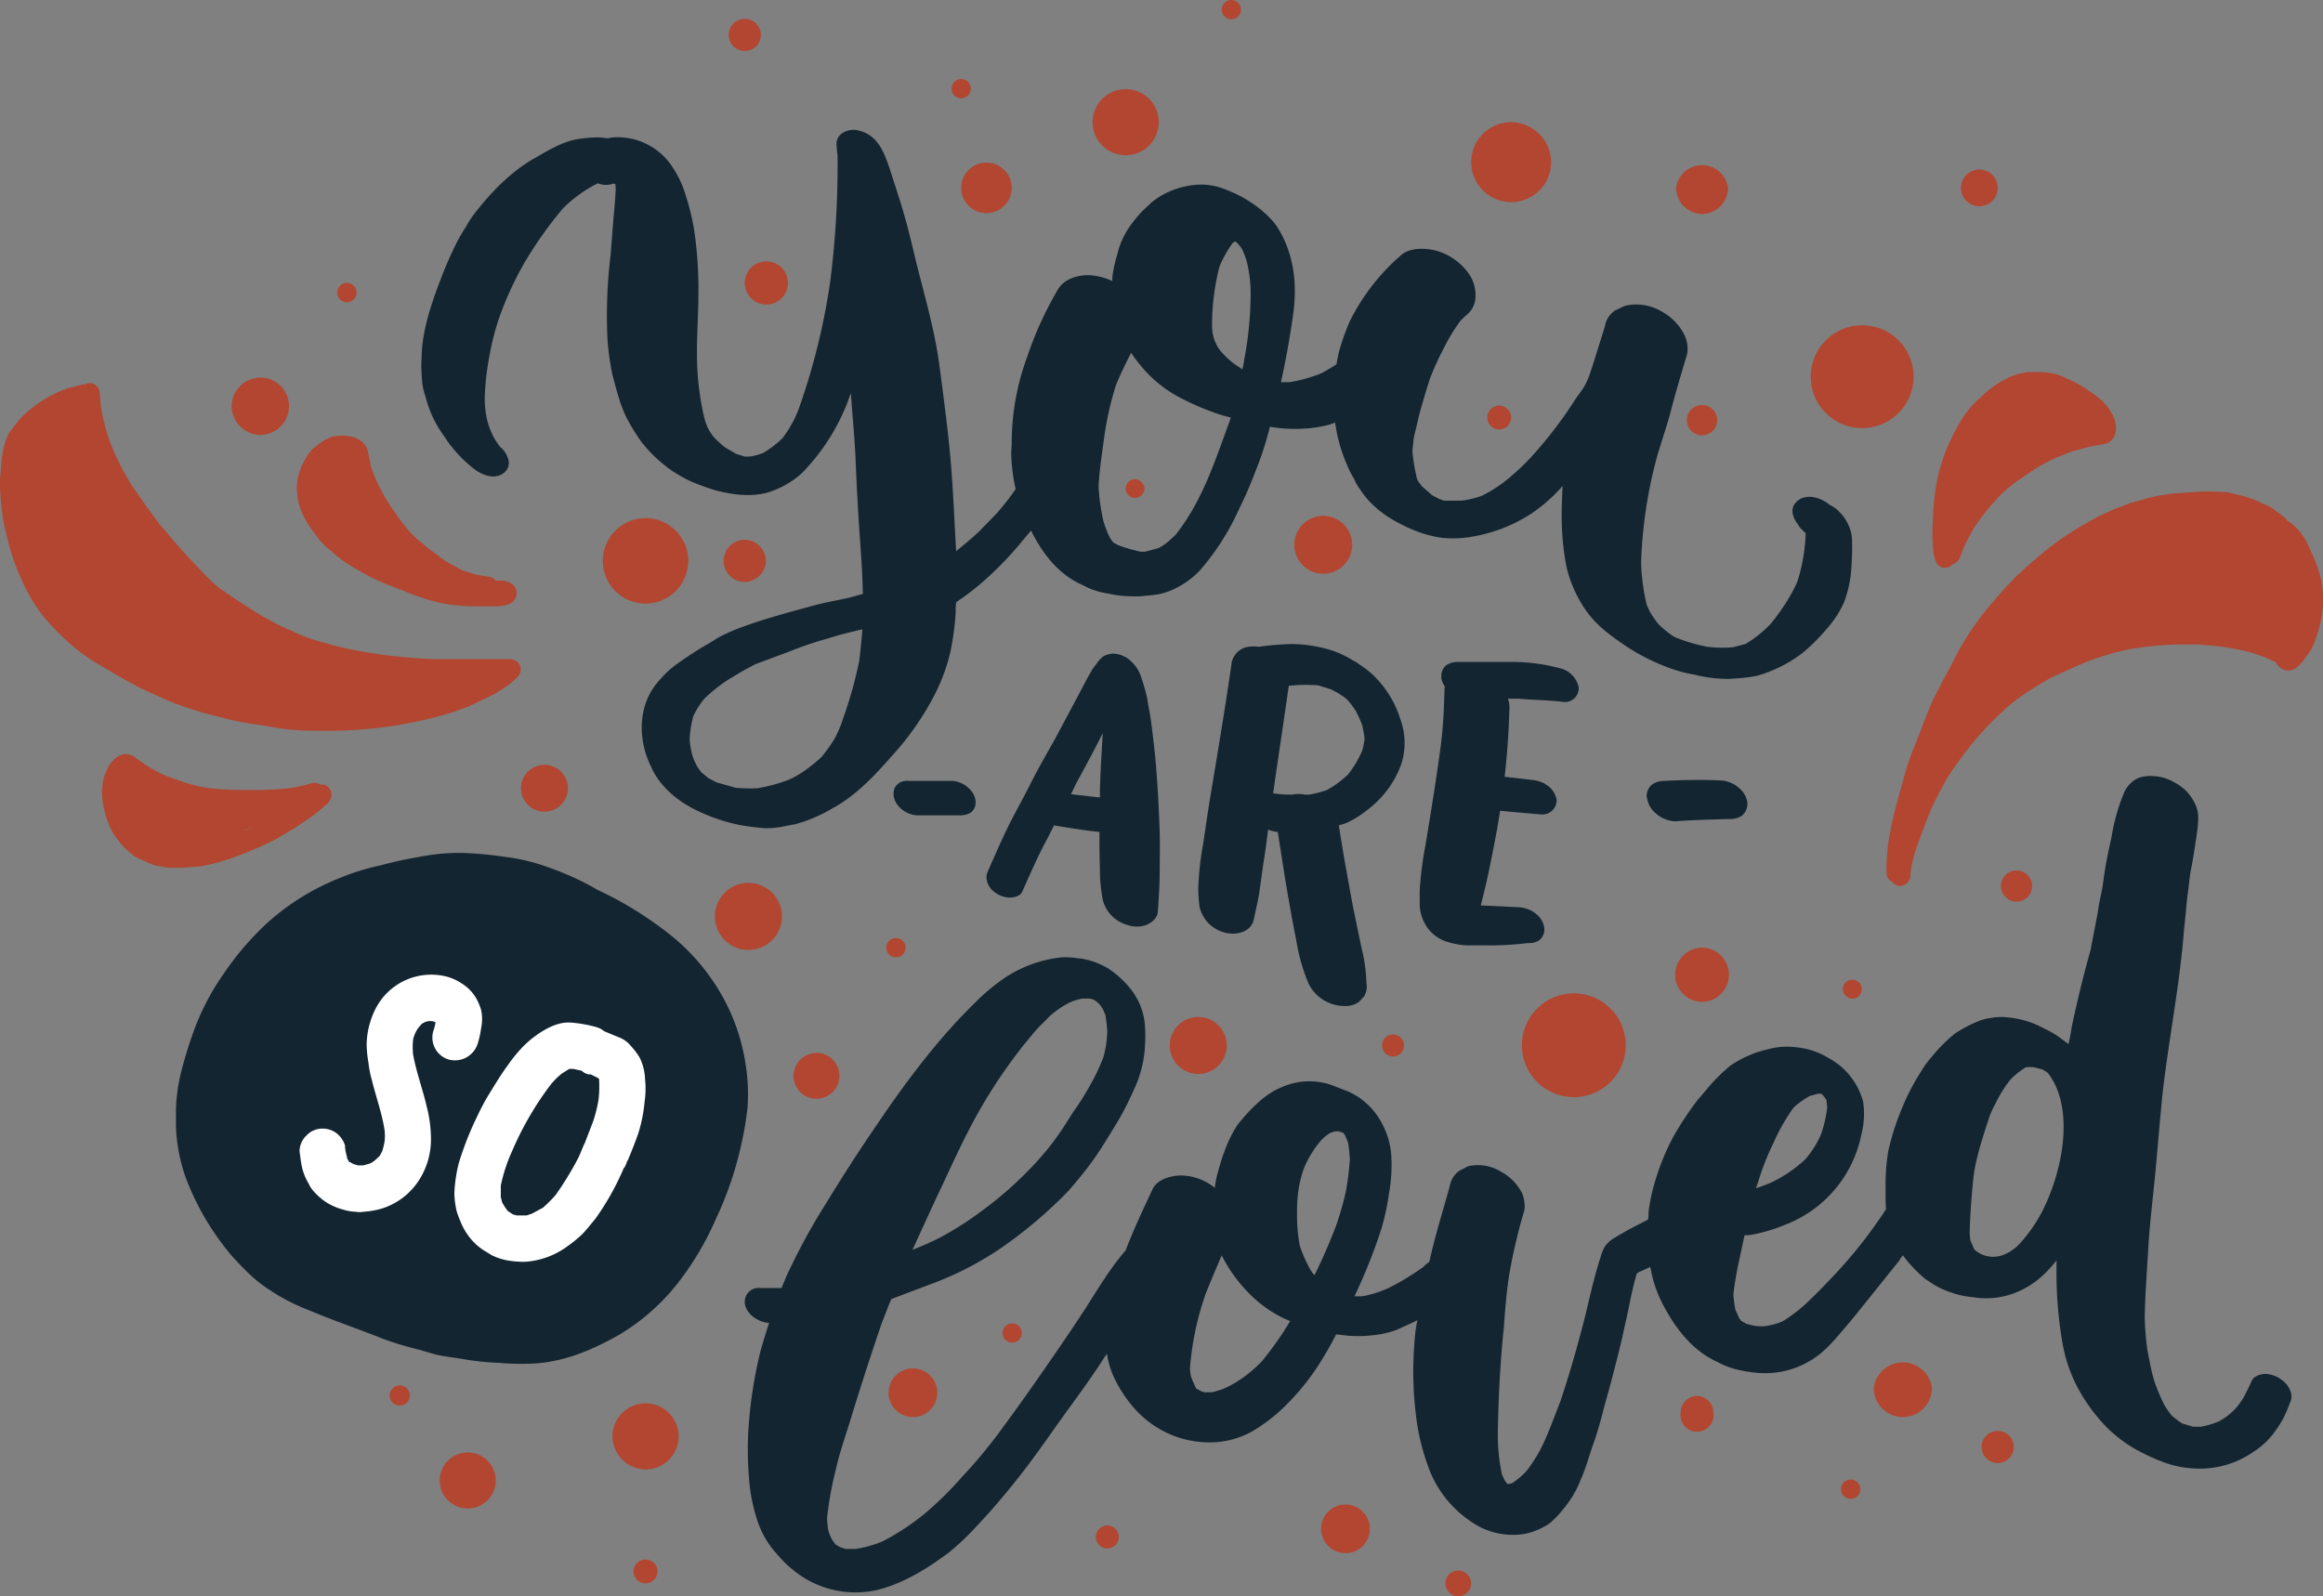 <svg xmlns="http://www.w3.org/2000/svg" viewBox="0 0 505.6 347.5"><rect x="0" y="0" width="505.6" height="347.5" fill="#808080" stroke="none"/><defs><style>.cls-1{fill:#132530;}.cls-2{fill:#fff;}.cls-3{fill:#b24630;}</style></defs><g id="Layer_2" data-name="Layer 2"><g id="_ëîé_1" data-name="‘ëîé_1"><path class="cls-1" d="M162.3,231.8a43.5,43.5,0,0,0-5.3-15.3,45.5,45.5,0,0,0-12.7-14.2,77.7,77.7,0,0,0-14.1-8.5l-.7-.4a62.8,62.8,0,0,0-9.9-4.5,42.9,42.9,0,0,0-10-2.4,78.9,78.9,0,0,0-8.5-.8,43.2,43.2,0,0,0-10.1.9,80.2,80.2,0,0,0-8.2,1.8,49.2,49.2,0,0,0-8.5,2.6,52.6,52.6,0,0,0-16,9.8,64.8,64.8,0,0,0-7.1,7.7,79.1,79.1,0,0,0-4.8,7,56.2,56.2,0,0,0-3.8,7.8,92.4,92.4,0,0,0-3.1,9.8,38.7,38.7,0,0,0-1.2,8.2V244c0,1,0,2,.1,3a37.7,37.7,0,0,0,2,9.3,57.8,57.8,0,0,0,9.8,16.8c1.2,1.4,2.5,2.7,3.8,4a30.9,30.9,0,0,0,4.5,3.6,44.2,44.2,0,0,0,8.9,4.6c5.2,2.2,10.6,4,15.8,6.1a71.9,71.9,0,0,0,7.9,2.4l3.8,1.1c1.8.4,3.6.6,5.5.9a58.5,58.5,0,0,0,8.3.9,54.8,54.8,0,0,0,8.1.1c6.5-.5,12.5-3.1,18.1-6.3a46.9,46.9,0,0,0,12.5-11,64.9,64.9,0,0,0,8.4-14.1,76.5,76.5,0,0,0,5.6-16.5,70.5,70.5,0,0,0,1.3-7.8A41.2,41.2,0,0,0,162.3,231.8ZM71.1,215h0l-.6.5Z"/><path class="cls-2" d="M104,227.1a18.3,18.3,0,0,0,.7-3.2,9.5,9.5,0,0,0,0-4.1,14.5,14.5,0,0,0-.9-2.2,9.3,9.3,0,0,0-3.3-3.5,10.9,10.9,0,0,0-3.3-1.5,13.6,13.6,0,0,0-15.3,6.7,18.1,18.1,0,0,0-1.6,4.2,17.4,17.4,0,0,0-.5,3.9,25.8,25.8,0,0,0,.4,4,22.9,22.9,0,0,0,.7,3.6c.9,3.7,2.2,7.2,2.8,11a10.5,10.5,0,0,1,0,2.5,16,16,0,0,1-.5,2.1l-.6,1.1-1,.9a4.1,4.1,0,0,1-1.1.7l-1.4.4H77.9l-1-.3-.7-.4H76a2.5,2.5,0,0,0-.4-.7c-.1-.6-.3-1.2-.4-1.8s-.1-.7-.1-1.1a5.4,5.4,0,0,0-1.3-2.2,4.9,4.9,0,0,0-3.6-1.5,4.7,4.7,0,0,0-3.5,1.5,4.8,4.8,0,0,0-1.5,3.2v.3c.2,1.3.3,2.5.6,3.7a12.2,12.2,0,0,0,1.4,3.3,6.4,6.4,0,0,0,1.3,1.9,14.3,14.3,0,0,0,2.3,2,13,13,0,0,0,3.8,1.7,9.8,9.8,0,0,0,2.9.5,4.3,4.3,0,0,0,1.6,0,17.6,17.6,0,0,0,4-.7,14.9,14.9,0,0,0,8.3-6.5,16.4,16.4,0,0,0,2.4-8.4,28.4,28.4,0,0,0-.9-7.2c-.9-3.9-2.3-7.6-3-11.5a16,16,0,0,1,0-3.1,6.5,6.5,0,0,1,.4-1.3,6.4,6.4,0,0,1,.8-1.4l.7-.8.7-.4.7-.2h.9l.6.2h.1a11.7,11.7,0,0,1-.5,2,5,5,0,0,0,3.5,6.2A5.2,5.2,0,0,0,104,227.1Z"/><path class="cls-2" d="M139.2,230.2a15,15,0,0,0-1.9-2.5,6.1,6.1,0,0,0-2.4-1.8l-3.4-1.4a4.6,4.6,0,0,0-1.7-.9,28.2,28.2,0,0,0-5.8-1c-2.6-.1-5.2,1.3-7.3,2.8a21.4,21.4,0,0,0-3.2,2.8,32.6,32.6,0,0,0-2.9,3.6c-1.5,2-2.8,4.2-4.1,6.3s-2.2,4-3.2,6.1a70.5,70.5,0,0,0-3,7.6,22.5,22.5,0,0,0-.9,3.5,31.5,31.5,0,0,0-.5,4.3v.6a19.7,19.7,0,0,0,.5,3.5,23.4,23.4,0,0,0,.9,2.4,13.7,13.7,0,0,0,3,4.5,11.8,11.8,0,0,0,2.5,1.9l1.3.8a13.5,13.5,0,0,0,3.4,1.1,21.9,21.9,0,0,0,3.6.3,17.4,17.4,0,0,0,9-3.1,30.7,30.7,0,0,0,3.5-2.8c1.1-1.1,2-2.3,3-3.5a57.4,57.4,0,0,0,6.2-11.1h.1a11.7,11.7,0,0,0,.5-1.1c0-.2.1-.3.1-.4h.1c.8-1.9,1.6-3.9,2.3-5.9a32.2,32.2,0,0,0,1.4-7,19.3,19.3,0,0,0,.1-4.8A11.6,11.6,0,0,0,139.2,230.2Zm-8.9,9a29.2,29.2,0,0,1-1.2,4.9l-1.8,4.7a11.7,11.7,0,0,0-.5,1.1c-.3.7-.6,1.5-1,2.3a71.2,71.2,0,0,1-4.9,8,34.4,34.4,0,0,1-2.7,2.7l-2.4,1.3-1.2.4h-2.1l-.8-.2-1.1-.7-.5-.6-.8-1.3-.3-1.2v-2.5a35.6,35.6,0,0,1,2.5-7.6,68.7,68.7,0,0,1,8-13.9,15.3,15.3,0,0,1,2.8-2.9l1.6-1h.9l1.8.4a3,3,0,0,0,1.6.8h.4l.8.4.8.4.2.2v.2A26.7,26.7,0,0,1,130.3,239.2Z"/><path class="cls-3" d="M503.3,120.7l-1.4-3-.8-1.2a10.5,10.5,0,0,0-1.4-1.7,8.6,8.6,0,0,0-1.8-1.4l-.6-.7-2.1-1.6a7.2,7.2,0,0,0-2.1-1.2l-2.6-1.2-2.2-.7-3.3-.8a56.2,56.2,0,0,0-5.8-.2l-5.6.4a37.6,37.6,0,0,0-6.7,1.2l-3.2.9-2.9,1.1a12.1,12.1,0,0,0-2,.9,15.5,15.5,0,0,0-2.9,1.4,63.6,63.6,0,0,0-11.9,8l-2.7,2.3-2.6,2.4c-1.6,1.7-3.3,3.4-4.8,5.3a59.5,59.5,0,0,0-8.1,11.7c-2.1,4.3-4.7,8.4-6.4,12.9-.9,2.2-1.7,4.5-2.6,6.7s-1.6,4.1-2.2,6.3-1.3,4.6-1.9,6.9-1.1,4.5-1.5,6.8a42.5,42.5,0,0,0-.6,7.1v.7a2.3,2.3,0,0,0,1.2,2l.2.2a2.4,2.4,0,0,0,1.6.7,2.1,2.1,0,0,0,1.5-.7,2.2,2.2,0,0,0,.7-1.6c0-.4.1-.8.1-1.2a33.5,33.5,0,0,1,1.7-6.2l2.5-6.6c1-2.2,2.1-4.3,3.2-6.3s2.5-3.9,3.9-5.8A69.4,69.4,0,0,1,438,153a58.2,58.2,0,0,1,6.6-4.4,27.5,27.5,0,0,1,3.8-2L452,145a50.7,50.7,0,0,1,6.5-2.4,42.9,42.9,0,0,1,7.1-1.6,79,79,0,0,1,8.5-.7h4.4l4.4.4a54.8,54.8,0,0,1,5.6,1,31.6,31.6,0,0,1,5.2,1.7l1.7.8a2,2,0,0,0,.6.9,3.1,3.1,0,0,0,2.1.9,3.1,3.1,0,0,0,2-.9l1.1-1.1,1.7-2.4a13.7,13.7,0,0,0,1.3-3.1,24.9,24.9,0,0,0,1.4-7.1,20.4,20.4,0,0,0-.9-7C504.3,123.1,503.8,121.9,503.3,120.7ZM424,156h0c0-.1,0-.2.1-.2h0A.4.4,0,0,0,424,156Zm.1-.3h0v0Zm74.8-14Z"/><path class="cls-3" d="M422.2,123.3a2.3,2.3,0,0,0,1.8.2,1.7,1.7,0,0,0,1-.7l.6-.2a2.6,2.6,0,0,0,1-1.3l.6-1.6c.6-1.4,1.3-2.7,2-4s1.7-2.6,2.6-3.8,2.1-2.5,3.2-3.7,2.3-2.1,3.5-3.1l4.7-3.2a41.6,41.6,0,0,1,4.7-2.4l3-1.2,3.3-.9c1-.3,2.1-.4,3.1-.6l1-.2a3.2,3.2,0,0,0,2.1-2.2,5.7,5.7,0,0,0-.8-4.4l-.7-1.2-1.4-1.6L456,86l-1.5-1a28.2,28.2,0,0,0-2.9-1.8l-3.3-1.5a15.1,15.1,0,0,0-3.7-.7h-3.2a14.5,14.5,0,0,0-4.2,1.2,21.4,21.4,0,0,0-5.8,4,22.5,22.5,0,0,0-4.5,5.2,52.8,52.8,0,0,0-3,5.8,36.3,36.3,0,0,0-2.1,6.6,30.3,30.3,0,0,0-.6,3.2c-.2,1.2-.3,2.5-.4,3.8s-.2,4-.2,5.9h0c0,1.2.1,2.3.2,3.5a13.6,13.6,0,0,0,.4,1.7A2.6,2.6,0,0,0,422.2,123.3Zm33.7-30.8h0v0Z"/><path class="cls-3" d="M28.9,148.9c2.1,1.2,4.3,2.1,6.5,3.1a58.9,58.9,0,0,0,7,2.6c2.3.8,4.7,1.3,7,1.9s4.6,1,6.9,1.3,4.9.9,7.4,1.1,4.8.2,7.2.2a96.9,96.9,0,0,0,14.2-1A92.2,92.2,0,0,0,98.7,155l3.3-1.2,3.5-1.7a19.6,19.6,0,0,0,3.2-1.7,21.8,21.8,0,0,0,3.1-2.2l.9-.9a2.2,2.2,0,0,0,0-3.1,2.4,2.4,0,0,0-1.6-.7H96.2c-2.2,0-4.5-.1-6.7-.3s-4.3-.4-6.5-.7-6.4-1-9.6-1.8l-4.7-1.3c-1.4-.4-2.7-1-4-1.5l-4.4-2L56,133.5c-2.8-1.8-5.6-3.6-8.3-5.5a34.7,34.7,0,0,1-3.4-3.2l-3.5-3.7c-2.2-2.4-4.3-4.9-6.4-7.4L31.7,110l-3-4.3a59.2,59.2,0,0,1-4.3-8.3,42.6,42.6,0,0,1-2.5-9.3,19.4,19.4,0,0,0-.2-2.4,2.2,2.2,0,0,0-2.2-2.3,1.6,1.6,0,0,0-.9.3H18l-3.2.8a32.7,32.7,0,0,0-3.3,1.4,30.7,30.7,0,0,0-5.6,3.8,16.9,16.9,0,0,0-2.6,2.8L2,94.2A14.5,14.5,0,0,0,.9,97.1,17.6,17.6,0,0,0,.3,101L0,104.3v1.2A49.1,49.1,0,0,0,.4,111c.2,1.3.3,2.5.6,3.7s.5,2.2.8,3.3a43.5,43.5,0,0,0,2,6.1,46.2,46.2,0,0,0,3.3,6.7,30,30,0,0,0,4.4,5.7,54.7,54.7,0,0,0,5,4.7,43.1,43.1,0,0,0,6.3,4.2C24.8,146.6,26.8,147.8,28.9,148.9Zm74.7-.8h0Zm-95-23.9h0c.1.1.1.1.1.2S8.7,124.3,8.6,124.2Zm0-.2H8.5a10.1,10.1,0,0,1,.7,1.5Zm8.8-35.6h0Z"/><path class="cls-3" d="M67.2,114.3c.7,1.1,1.5,2.1,2.3,3.2a17.5,17.5,0,0,0,2.4,2.3,27.7,27.7,0,0,0,5.5,4l2.8,1.6,3.4,1.6,2.9,1.1,3,1.2a48.8,48.8,0,0,0,6.5,2,46.2,46.2,0,0,0,6.5.7h5.8l1.7-.2.4-.2a2.4,2.4,0,0,0,1.7-1.2,2.5,2.5,0,0,0-1-3.5,5.3,5.3,0,0,0-1.8-.5h-1.4a2,2,0,0,0-1.2-.8l-3.1-.5-2.9-.9-1.7-.9-2.1-1.2-3.4-2.5-3-2.5a26.1,26.1,0,0,1-2.7-3c-1.1-1.5-2.3-3.1-3.3-4.7a48.2,48.2,0,0,1-2.7-5c-.4-1-.8-2-1.1-3l-.6-3a3.8,3.8,0,0,0-1.3-2.2,4.6,4.6,0,0,0-2.2-1.1,8.9,8.9,0,0,0-4.3,0A9.2,9.2,0,0,0,69,97a6.9,6.9,0,0,0-1.3,1.1,11.4,11.4,0,0,0-1.5,2.3,9.8,9.8,0,0,0-.8,1.8,8.8,8.8,0,0,0-.5,1.5,12.4,12.4,0,0,0-.3,2.7,2.8,2.8,0,0,0,.1.9,12.3,12.3,0,0,0,.8,3.8A19.6,19.6,0,0,0,67.2,114.3Zm23.1,8.4h0l-.8-.6Zm-1,1.7h0Z"/><path class="cls-3" d="M67.9,177.6h.2l1.7-1.4.9-.8a2.9,2.9,0,0,0,1.4-3,2.5,2.5,0,0,0-1.6-1.6h-.8a2.3,2.3,0,0,0-1.8-.3,40.3,40.3,0,0,1-5,1.1,80.6,80.6,0,0,1-8.5.4,86.4,86.4,0,0,1-8.8-.4l-2.3-.4-2.6-.7-4.6-1.6a32.5,32.5,0,0,1-5.7-3.3l-1.1-.8a3.4,3.4,0,0,0-3.1-.4,6.1,6.1,0,0,0-2.8,2.9,8.7,8.7,0,0,0-.7,1.7,11.8,11.8,0,0,0-.4,2,9.7,9.7,0,0,0-.1,1.7h0a13.6,13.6,0,0,0,.2,2.1,20.1,20.1,0,0,0,2.1,6.4,20.1,20.1,0,0,0,2.2,2.9,14.1,14.1,0,0,0,2.9,2.5l3.5,1.6a20.9,20.9,0,0,0,3.6.7h3.1l3.9-.3a47.1,47.1,0,0,0,6.2-1.6,80.9,80.9,0,0,0,10.5-4.5l4-2.4,3.5-2.4Zm-40.6-8.3c.1-.2.2-.3.2-.5h.1Zm26.2,11.5h0Zm-.2,0h-.2l2.1-1Zm9.2-4.9h0Z"/><path class="cls-1" d="M151.1,50.2a51.1,51.1,0,0,0-1.8-7.5,22.7,22.7,0,0,0-3.4-7,14.2,14.2,0,0,0-4.7-4.1,13.9,13.9,0,0,0-6-1.7,9.3,9.3,0,0,0-2.9.2l-1.9-.2a30.7,30.7,0,0,0-5.3.5c-3.1.7-5.9,2.4-8.5,3.9-5.2,2.9-9.5,7.3-13.1,11.9a22,22,0,0,0-2.1,3.2,37.2,37.2,0,0,0-2.2,3.8c-1.1,2.3-2.2,4.7-3.1,7.1-2,5.2-3.9,10.6-4.3,16.2,0,1-.1,2.1-.1,3.1s.1,2.5.2,3.8a15.3,15.3,0,0,0,.7,2.9A28.3,28.3,0,0,0,94,90.4,25.3,25.3,0,0,0,96,94l1.5,2.2a29,29,0,0,0,5.7,5.9c1.7,1.3,4.4,2.4,6.4.9a2.7,2.7,0,0,0,1.1-2.7,5.4,5.4,0,0,0-1.7-2.9h-.1l-1.1-1.6a17.3,17.3,0,0,1-1.6-3.7,21,21,0,0,1-.7-5.6,58.8,58.8,0,0,1,1.1-9.4,53.1,53.1,0,0,1,2.4-8.9,72.3,72.3,0,0,1,5.5-11.6,87.7,87.7,0,0,1,8-11.2,29.5,29.5,0,0,1,7.6-5.5,4.7,4.7,0,0,0,3.3.1h.5a5.7,5.7,0,0,1,.1,1.3c-.1,2.2-.3,4.4-.5,6.5l-.6,7.7a108.4,108.4,0,0,0-.7,18,54.4,54.4,0,0,0,1.1,8.1c.5,1.9,1,3.8,1.6,5.7a28.7,28.7,0,0,0,1.5,3.7,45.2,45.2,0,0,0,3.2,5.2,30.8,30.8,0,0,0,6.4,6.1,30,30,0,0,0,4.6,2.6,56.2,56.2,0,0,0,5.3,1.9c3.7.9,7.2,1.4,10.9.5a19.5,19.5,0,0,0,5.1-2.3,15.4,15.4,0,0,0,3.4-2.8,45.7,45.7,0,0,0,9-14.2l.9-2.4c.3,4.7.8,9.4,1,14.1s.5,11,.9,16.6.6,8.6.7,13l-2.9.8c-2.6.6-5.2,1-7.7,1.7-5.2,1.4-10.4,2.8-15.4,4.6a46.8,46.8,0,0,0-4.5,1.9c-1.3.6-2.4,1.5-3.6,2.1a77.4,77.4,0,0,0-6.7,4.4,20.8,20.8,0,0,0-3.4,3.2,15,15,0,0,0-2.3,3.3,14.5,14.5,0,0,0-1.1,2.9,17,17,0,0,0-.5,5,19.1,19.1,0,0,0,2,7.7c1.9,4.4,6,7.7,10.3,9.7a39.7,39.7,0,0,0,9,3,50.4,50.4,0,0,0,5.6.7,18.1,18.1,0,0,0,4-.4l2.6-.5a32.5,32.5,0,0,0,8.1-3.5c5-2.7,9-7,12.7-11.2a61.5,61.5,0,0,0,9.7-14,40.2,40.2,0,0,0,3.2-9,61,61,0,0,0,1.1-8.3,17.7,17.7,0,0,1,.1-2.3,54.6,54.6,0,0,0,7.1-5.6,73.6,73.6,0,0,0,7.2-7.6l2-2.4.3.6c2.5,4.8,5.9,9.1,11,11.3a16.2,16.2,0,0,0,4.8,1.7c1.2.2,2.4.5,3.7.6a28.1,28.1,0,0,0,4.1.1l3.1-.3a14.6,14.6,0,0,0,4.6-1.5,18,18,0,0,0,5.4-4.1,53.6,53.6,0,0,0,5.5-7.7c1.4-2.3,2.5-4.8,3.7-7.3s2.2-5.1,3.2-7.7,1.9-5.5,2.6-8.3a31.5,31.5,0,0,0,7.5.4,26.2,26.2,0,0,0,5.6-.9l1.1-.4a34,34,0,0,0,1.7,7c.4,1.1.9,2.3,1.4,3.4a16.2,16.2,0,0,0,1,1.8,11,11,0,0,0,1.5,2.6,18.1,18.1,0,0,0,2.5,3,23,23,0,0,0,4.7,3.5,34.7,34.7,0,0,0,5.9,2.7,24.7,24.7,0,0,0,4.7,1.1,23.5,23.5,0,0,0,5.3-.1,33.9,33.9,0,0,0,13.7-5,35.1,35.1,0,0,0,7.1-6.2c-.1,2.1-.2,4.2-.2,6.3a59.5,59.5,0,0,0,1,11.1,27.5,27.5,0,0,0,4.8,10.4c2.3,3,5.3,5.1,8.4,7.2a45.5,45.5,0,0,0,7.9,4.1,32.2,32.2,0,0,0,6.9,2,30.6,30.6,0,0,0,7.4.9c2.8-.2,5.7-.3,8.3-1.4a29.1,29.1,0,0,0,7.9-4.4,44,44,0,0,0,6-6.2,21.2,21.2,0,0,0,2.9-4.8,26.4,26.4,0,0,0,1.4-5.7,60.2,60.2,0,0,0,.3-7.4,8.3,8.3,0,0,0-.7-3.4,9.4,9.4,0,0,0-2.3-3.3,6.4,6.4,0,0,0-1.9-1.3h0c-1.7-1.5-4.8-2.5-6.8-1s-1.3,3.6-.2,5.1l.6.9,1.1,1.1h.1v.4a39,39,0,0,1-1.8,10.2,30.5,30.5,0,0,1-2.1,4,48.7,48.7,0,0,1-3.7,5.2,25.9,25.9,0,0,1-5.5,4.4l-2.7.7a26.2,26.2,0,0,1-5.6-.1,34.8,34.8,0,0,1-6.3-1.8,5.6,5.6,0,0,1-1.7-.9,20.4,20.4,0,0,1-2.7-2.3,24,24,0,0,1-1.8-2.6c-.2-.5-.5-1-.7-1.6a40.1,40.1,0,0,1-.9-5,34,34,0,0,1-.3-4.5,100.3,100.3,0,0,1,3.4-22.5c1-3.5,2.2-6.8,3.1-10.3s2.3-8.2,3.5-12.2a6.9,6.9,0,0,0-.5-4,11.7,11.7,0,0,0-4.9-5.2,10.7,10.7,0,0,0-8.2-1.3l-2.1,1a5.1,5.1,0,0,0-2.2,3.5c-1.1,3.4-2.1,6.8-3.2,10.1s-2.2,4.1-3.4,6a92.5,92.5,0,0,1-8.9,11.7,53.3,53.3,0,0,1-5.4,5.2,30.5,30.5,0,0,1-5.8,3.8A19.9,19.9,0,0,1,318,109h-3.7l-1.1-.4-1.5-.8-2.2-1.9-.9-1.2-.2-.5a41.7,41.7,0,0,1-1-6l.3-2.8c.3-1.4.7-2.9,1-4.3s1.6-5.8,2.5-8.6a59.3,59.3,0,0,1,3.1-6.8,38.7,38.7,0,0,1,3.6-5.9l1-1a5.3,5.3,0,0,0,2.2-3.6,8.2,8.2,0,0,0-1.7-6,13.1,13.1,0,0,0-6.7-4.6c-2.3-.6-5.7-.8-7.7.9a46.3,46.3,0,0,0-11.2,14.4,49.8,49.8,0,0,0-2,5.4,25.9,25.9,0,0,0-.9,4,37.9,37.9,0,0,1-3.4,2,32.8,32.8,0,0,1-6.8,1.9h-1.9c1.1-5,2-10,2.7-15.1.9-6.7,0-13.7-4-19.4a22.9,22.9,0,0,0-5.5-4.8,25.2,25.2,0,0,0-4.9-2.5,14.1,14.1,0,0,0-6.4-1.2,18.6,18.6,0,0,0-5.2,1.1,16.9,16.9,0,0,0-4.9,2.8l-1.7,1.6a26,26,0,0,0-3,3.6,17.1,17.1,0,0,0-2.7,6,29.9,29.9,0,0,0-1,4.3,8.6,8.6,0,0,0-.1,1.6,13.3,13.3,0,0,0-5.2-1.3c-2.6,0-5.4.9-6.7,3.2a82,82,0,0,0-4,7.8c-1.3,2.9-2.4,6-3.4,9a54.2,54.2,0,0,0-2.6,16.5c0,.8-.1,1.6-.1,2.4s.1,2.1.2,3.1a34.9,34.9,0,0,0,.7,4.3c0,.1.1.1.1.2a55.6,55.6,0,0,1-4.2,5.4l-3.8,3.9c-1.6,1.5-3.3,2.9-5,4.3l-.3-5.5c-.3-5.9-.6-11.7-1.2-17.5s-1.4-11.9-2.2-17.9c-1.1-8-3.5-15.8-5.4-23.7-1-4.3-2.1-8.6-3.5-12.9l-1.8-5.6c-1.2-3.5-2.5-7.3-6.5-8.4a4.5,4.5,0,0,0-3.9.5,2.8,2.8,0,0,0-1.2,2.8,13.6,13.6,0,0,0,.2,2v.6a201.3,201.3,0,0,1-1.6,26.9A144.5,144.5,0,0,1,174.2,88a25,25,0,0,1-3.9,7.4,21.2,21.2,0,0,1-4.2,3.2,10.9,10.9,0,0,1-3.1.8h-.9l-1.9-.6-2.4-1.4a27.3,27.3,0,0,1-2.5-2.3l-.9-1.3a13.3,13.3,0,0,1-1-2.4,60.4,60.4,0,0,1-1.7-15.3c0-3.9.3-7.7.3-11.5A87.6,87.6,0,0,0,151.1,50.2ZM187,143.9a89,89,0,0,1-3.5,12.5,25.3,25.3,0,0,1-1.9,4.5,34.8,34.8,0,0,1-2.8,3.9,34.7,34.7,0,0,1-3.7,3,21.7,21.7,0,0,1-3.3,1.9,34.6,34.6,0,0,1-7,1.9,36.9,36.9,0,0,1-4.7-.1l-4.2-1.2-1.7-.9-1.6-1.3-.9-1.3a16,16,0,0,1-1-2.3,19.7,19.7,0,0,1-.6-3.5,22.6,22.6,0,0,1,.8-5.1,17.3,17.3,0,0,1,2.5-3.9,34.8,34.8,0,0,1,5.2-4.1l3-1.8,2.8-1.5,7.5-2.8a73.5,73.5,0,0,1,8.3-2.8c2.4-.8,4.9-1.4,7.5-2C187.5,139.3,187.3,141.6,187,143.9Zm78.4-85.8a23.9,23.9,0,0,1,2.9-5.2l.4-.3h.2l.5.4.8,1a16.9,16.9,0,0,1,1.1,2.7,29,29,0,0,1,.9,7.2,77.2,77.2,0,0,1-1.4,14.4,15.5,15.5,0,0,1-.4,2.1l-1.8-1.2a19.5,19.5,0,0,1-2.6-2.4,11.3,11.3,0,0,1-1-1.3,14.2,14.2,0,0,1-.8-1.8l-.3-1.3c0-.4-.1-.8-.1-1.2A51.7,51.7,0,0,1,265.4,58.1Zm-25,36.6a68.8,68.8,0,0,1,2.5-10.9c1-2.4,2.1-4.7,3.3-7a23.4,23.4,0,0,0,2,2.7,27.5,27.5,0,0,0,8.5,7,57.3,57.3,0,0,0,9.6,4l1.6.4c-.2.5-.3,1-.5,1.4-3.1,8.5-5.9,17.1-11.6,24.2l-1.3,1.2a11.9,11.9,0,0,1-2.3,1.6l-2.9.8h-1.1a37.9,37.9,0,0,1-4.8-1.4l-1.1-.6-.6-.8a20.5,20.5,0,0,1-1.6-4.1,44.2,44.2,0,0,1-1-7.3C239.3,102.2,239.9,98.4,240.4,94.7Z"/><path class="cls-1" d="M497,300.7a6.5,6.5,0,0,0-3.8-1.6c-1.1,0-2.6.4-3.1,1.5s-1.2,2.6-1.9,3.8a13.3,13.3,0,0,1-5.4,5.1,22.6,22.6,0,0,1-3.7,1.1h-1.8l-2.3-.7-.8-.5-1.5-1.2a18.8,18.8,0,0,1-1.6-2.3,37.6,37.6,0,0,1-2.3-5.5c-.6-2.1-1-4.3-1.4-6.4a58.3,58.3,0,0,1-.6-7.3c.1-5.1.5-10.3.8-15.4s1-10.6,1.5-15.9,1-11.7,1.6-17.5c1.3-11.3,3.5-22.4,4.5-33.7.2-2.5.5-4.9.7-7.3s.4-2.9.5-4.3l.3-2.4c.6-3.1,1.1-6.1,1.5-9.2a14.9,14.9,0,0,0,.2-2.1,7.1,7.1,0,0,0-.6-3.8,10.3,10.3,0,0,0-2.5-3.4,13.4,13.4,0,0,0-4.4-2.4c-2-.5-4.9-.7-6.7.8a6.6,6.6,0,0,0-2,2.7,42.8,42.8,0,0,0-2.6,9.3c-.7,3.2-1.4,6.4-1.8,9.7l-.3,1.9c-.3,1.4-.6,2.8-.8,4.2s-1.1,5.7-1.6,8.5c0,.2-.1.3-.1.5-1.6,5.6-2.9,11.1-4.1,16.7-.2,1.3-.4,2.5-.7,3.7l-2.4-1.8a30.7,30.7,0,0,0-3.1-1.7,19.8,19.8,0,0,0-7.6-2.3,11.5,11.5,0,0,0-3.7.1,10.2,10.2,0,0,0-2.5.6,27.7,27.7,0,0,0-5.4,2.8,33.8,33.8,0,0,0-5,5,19.9,19.9,0,0,0-2.4,3.3,47.3,47.3,0,0,0-3.9,7.4,56.1,56.1,0,0,0-3.2,9.8,43.6,43.6,0,0,0-.6,8.1v1.9a24.4,24.4,0,0,0,.1,2.7c-.5.8-1,1.6-1.6,2.4a99.9,99.9,0,0,1-9.6,11.9c-1.7,1.8-3.4,3.6-5.2,5.3a32.6,32.6,0,0,1-6.2,4.9,15.6,15.6,0,0,1-3.7,1,10.5,10.5,0,0,1-2.5-.1l-1.6-.4-1.2-.7-.4-.6-.8-1.8c-.2-1-.3-1.9-.4-2.8s.5-4.3.9-6.4l1.5-7h1a35.8,35.8,0,0,0,7.9-2.3,26.6,26.6,0,0,0,16.5-19.5,18,18,0,0,0,.4-7.3,15.4,15.4,0,0,0-2.4-5,15.2,15.2,0,0,0-5-4.4A16.4,16.4,0,0,0,391,228a15.6,15.6,0,0,0-6.1.4,23.8,23.8,0,0,0-8.3,3.6,39.2,39.2,0,0,0-4.6,4.5l-2.7,3.2a72.9,72.9,0,0,0-4.9,7.4,49.8,49.8,0,0,0-3.9,9.2,39.8,39.8,0,0,0-1.7,7.6,9.2,9.2,0,0,1-.1,1.6l-2.9,1.5c-1.6.8-3.1,1.7-4.6,2.6a6,6,0,0,0-2.1,2.1,18,18,0,0,0-.8,2.1l.3-.8c-1.8,5.2-2.8,10.6-4.2,15.9s-3,10.9-4.8,16.2c-1.1,2.8-2.1,5.6-3.3,8.3a31,31,0,0,1-4.2,7,18.1,18.1,0,0,1-3,2.5l-1,.2-.6-.8-.6-1.3a41.2,41.2,0,0,1-.9-8.6c.1-7.8.5-15.6,1.3-23.3.3-4.1.6-8.2,1.3-12.3a124.3,124.3,0,0,1,3.2-13.4,7.5,7.5,0,0,0-.5-3.6,10.9,10.9,0,0,0-4.4-4.6,9.6,9.6,0,0,0-7.4-1.3l-1.9,1a5,5,0,0,0-2,3.1c-1.5,5.5-3.3,11.1-4.5,16.7a6.9,6.9,0,0,0-1.3,1.1,53,53,0,0,1-7.6,4.6,23.6,23.6,0,0,1-5.7,1.8h-1.7a121.7,121.7,0,0,0,5.8-14.5,51.6,51.6,0,0,0,1.7-7.8,34.4,34.4,0,0,0,.5-8.5,16.9,16.9,0,0,0-1.7-6.2,15.4,15.4,0,0,0-7.7-7.6l-3.9-1.5a15.1,15.1,0,0,0-7-.5,17.2,17.2,0,0,0-8.4,4.2,35,35,0,0,0-4.9,5.3,27.3,27.3,0,0,0-2.3,4.5,50.5,50.5,0,0,0-1.8,5.5,19.7,19.7,0,0,0-.7,3.5,11.9,11.9,0,0,0-7.2-2.7c-2.3,0-5.4.8-6.4,3.1-2,4.3-4.1,8.7-5.8,13.2-3.3,3.8-5.9,8.2-8.6,12.4s-5.8,8.7-8.7,12.9-6,8.6-9.1,12.8a109.5,109.5,0,0,1-9.2,11.2,74.6,74.6,0,0,1-8,7.9,52.5,52.5,0,0,1-9.2,6.1,24.3,24.3,0,0,1-6,1.7H184l-1.2-.4-.8-.5h-.1l-.8-1.1a15.4,15.4,0,0,1-.8-1.9,24.8,24.8,0,0,1-.3-2.7,73.4,73.4,0,0,1,1.9-10.6c.8-3.7,2.1-7.3,3.2-10.9q3.3-10.8,6.9-21.3c.7-1.7,1.3-3.4,2-5l8.2-3.1a70.2,70.2,0,0,0,16.1-8.3,98.1,98.1,0,0,0,14.3-12.2c1.9-2.2,3.8-4.5,5.5-6.9s3.3-5.1,4.9-7.7a61,61,0,0,0,3.7-7.2,24.9,24.9,0,0,0,2.5-9.7,32.3,32.3,0,0,0,0-4.4,14.4,14.4,0,0,0-3.2-8.1,21.3,21.3,0,0,0-4.7-4.3,16.5,16.5,0,0,0-4.1-1.8,14.1,14.1,0,0,0-2.7-.5,18.8,18.8,0,0,0-3.3-.2,27.5,27.5,0,0,0-12.7,4.6,45.4,45.4,0,0,0-6.3,5.3c-8.7,8.5-15.9,18.4-22.6,28.4-3.4,5-6.6,10-9.7,15.1a134.3,134.3,0,0,0-8.2,14.9c-.6,1.2-1.1,2.5-1.6,3.7h-4.6a3,3,0,0,0-3.4,2.9v.4c.3,2.4,3,4.2,5.3,4.3-.7,2.1-1.3,4.1-1.9,6.2a97.3,97.3,0,0,0-2.6,16.9,72.1,72.1,0,0,0,.1,10.4,37.8,37.8,0,0,0,2,10,19.9,19.9,0,0,0,4,6.7,25.2,25.2,0,0,0,5.4,4.9,21.4,21.4,0,0,0,16.7,3c5.7-1.5,10.7-4.6,15.4-8.1a57.2,57.2,0,0,0,6.2-5.9c2.1-2.2,4.1-4.5,6.1-6.9,3.6-4.3,6.9-8.8,10.2-13.5s6.8-9.3,10-14.1l1.9-2.9a21.8,21.8,0,0,0,1.4,4.8,27.4,27.4,0,0,0,3.6,5.9,22.2,22.2,0,0,0,7.6,6.3,21.6,21.6,0,0,0,10,2.3,18.8,18.8,0,0,0,10.2-3.1,38,38,0,0,0,6.6-5.4,53.8,53.8,0,0,0,5.8-7,72.6,72.6,0,0,0,4.7-8l2.8.3a27.9,27.9,0,0,0,5-.1,20.1,20.1,0,0,0,5.4-1.2l3.5-1.6,1-.5a30.3,30.3,0,0,0-.6,4.2c-.2,2.4-.3,4.7-.3,7.1a76.8,76.8,0,0,0,.9,11.7,49.2,49.2,0,0,0,2.7,9.8,24,24,0,0,0,8.9,11,15.8,15.8,0,0,0,11.9,2.7,14.8,14.8,0,0,0,5.3-2.3,19,19,0,0,0,2.8-2.9,22.9,22.9,0,0,0,4-6.7c1.1-2.5,1.8-5.2,2.7-7.7s1.7-5.4,2.4-8.2q2.1-7.4,3.9-15c.5-2.4,1.1-4.9,1.6-7.4s.9-4.2,1.5-6.3l.2-.3.4-.2,2.4-1.1a27.3,27.3,0,0,0,3,8.7c2.7,5,6.3,9.6,11.6,12a18.1,18.1,0,0,0,4.9,1.8,30.3,30.3,0,0,0,4.2.6,19.1,19.1,0,0,0,14.1-4.9,36.1,36.1,0,0,0,3.3-3.5c2.3-2.6,4.5-5.4,6.6-8l6.5-8.1a4.4,4.4,0,0,1,.8-1.1h0a19.2,19.2,0,0,0,1.8,2.2,27.2,27.2,0,0,0,3,2.9l1.8,1.2a17.7,17.7,0,0,0,3.1,1.5,20.1,20.1,0,0,0,5.5,1.3,17.7,17.7,0,0,0,8.8-.8,19.3,19.3,0,0,0,7.1-4.6,28.5,28.5,0,0,0,2.3-2.6V276a90,90,0,0,0,1.3,16.4,32.9,32.9,0,0,0,3.1,9.3,38.1,38.1,0,0,0,6.7,9.2,30.6,30.6,0,0,0,7.8,5.5,42.5,42.5,0,0,0,4.9,2.1,21,21,0,0,0,5.1,1.1,20.5,20.5,0,0,0,14.2-3.7,16.4,16.4,0,0,0,4.6-4.5,24.6,24.6,0,0,0,1.7-2.7,32.7,32.7,0,0,0,1.4-3.3,3.1,3.1,0,0,0,.3-1.9A5.1,5.1,0,0,0,497,300.7ZM396.7,238.4Zm-.1-.1Zm-.1-.1ZM383.4,255a58.2,58.2,0,0,1,2.7-6.4,40.3,40.3,0,0,1,4.3-7.5,17.2,17.2,0,0,1,3.5-2.5l1.8-.5h.7c.2.2.4.3.5.5l.4.5.2.3c.1.5.1,1.1.2,1.6a28.6,28.6,0,0,1-1.3,5.8,20.3,20.3,0,0,1-3.5,5.6,28.6,28.6,0,0,1-8,5.3l-2.7,1Zm-178.1,2.6c2.5-5.4,5-10.8,7.9-15.9a114,114,0,0,1,9.6-14.2c1.1-1.3,2.1-2.6,3.2-3.8l2.6-2.6a20.3,20.3,0,0,1,4.3-2.9,12.9,12.9,0,0,1,2.6-.8h1.7l.8.2.6.4.7.6.7,1,.6,1.4c.2,1.2.3,2.3.4,3.5a22.6,22.6,0,0,1-.9,5.8,42.3,42.3,0,0,1-2.7,5.7,58.3,58.3,0,0,1-3.9,6.2c-1.3,2.1-2.7,4.3-4.2,6.3s-2.9,3.6-4.5,5.3a79.5,79.5,0,0,1-11.1,9.8,64.9,64.9,0,0,1-6.1,4.1,47.5,47.5,0,0,1-5.9,3.1l-3.1,1.3C200.8,267.3,203,262.4,205.3,257.6Zm87.8-10.3-.5-.4h0Zm-18.5,49.1a30.6,30.6,0,0,1-3.9,3.4,24.4,24.4,0,0,1-4.1,2.4,16.1,16.1,0,0,1-2.9.9h-1.5l-.7-.2-.9-.5h-.1l-.2-.2c-.4-.9-.8-1.7-1.1-2.6a11,11,0,0,1-.2-1.8,63.3,63.3,0,0,1,3.4-16.1c1.1-2.8,2.3-5.6,3.5-8.4a32.9,32.9,0,0,0,6.5,8.8,27,27,0,0,0,6.8,4.8l1.6.7A70.5,70.5,0,0,1,274.6,296.4Zm18.3-36.9a66.1,66.1,0,0,1-2.2,7.6c-1.4,3.6-2.9,7.1-4.6,10.5l-.2-.2a8.6,8.6,0,0,1-.7-1,30.4,30.4,0,0,1-2.3-5.2,36,36,0,0,1-.6-7.3,31.9,31.9,0,0,1,.4-5.4,27.9,27.9,0,0,1,1-3.9,22.5,22.5,0,0,1,3.8-6.3,8.7,8.7,0,0,1,2.1-1.7l1-.3h.8l.9.3h0a1.8,1.8,0,0,1,.5.7l.6,1.4c.2,1.2.3,2.4.4,3.6A59,59,0,0,1,292.9,259.5Zm151.5,4.4a33.6,33.6,0,0,1-4.5,6.5,9.7,9.7,0,0,1-3.9,2.8,6.1,6.1,0,0,1-6.3-1.2l-.9-2.1c0-.5-.1-1.1-.1-1.6.1-3.9.4-7.9.8-11.8s2-8.8,3.4-13.1a17.3,17.3,0,0,1,1.4-3.1,26.2,26.2,0,0,1,3.3-5.3,16.8,16.8,0,0,1,3.4-2.7h1.5l2,.5,1,.6.3.3.3.4C451.4,241.6,449.1,254.7,444.4,263.9Z"/><path class="cls-1" d="M250.4,156.2c-.2-1.3-.5-2.7-.7-4.1a39.6,39.6,0,0,0-1.3-4.6,7.7,7.7,0,0,0-2.3-3.6,5.7,5.7,0,0,0-3.9-1.6,5.1,5.1,0,0,0-2.1.6,9.4,9.4,0,0,0-1,1l-1.2,1.6c-1.3,2.1-2.4,4.4-3.6,6.6l-4.8,9c-1.8,3.2-3.6,6.3-5.2,9.5s-3.2,6-4.7,9-3.1,6.7-4.6,10.1a3.1,3.1,0,0,0-.3,1.3,4.2,4.2,0,0,0,1.5,3,5.7,5.7,0,0,0,3.5,1.4c1,0,2.4-.3,2.8-1.3,1.8-4,3.5-8,5.6-11.8l1.3-2.6c3.3.5,6.6,1.1,9.9,1.4v3.4c0,1.9.1,3.8.1,5.7a35.5,35.5,0,0,0,.6,5.6,7.6,7.6,0,0,0,5.5,5.6,6.3,6.3,0,0,0,3.6.1c1.3-.4,2.8-1.5,2.9-3s.4-5.5.4-8.2.1-6.3,0-9.5c-.2-5.5-.5-11-1-16.4C251.1,161.7,250.8,158.9,250.4,156.2Zm-16.2,14.4c2-3.7,4-7.3,5.8-11-.2,4.1-.5,8.2-.6,12.3v1.7h-.1l-6.2-.7Z"/><path class="cls-1" d="M297.1,176.7a22.3,22.3,0,0,0,4.9-4.8,20.8,20.8,0,0,0,3.1-5.9,15.1,15.1,0,0,0-.3-9.4,22.7,22.7,0,0,0-6-9.7,21.7,21.7,0,0,0-3-2.3,5.7,5.7,0,0,0-1.3-.8,21.5,21.5,0,0,0-4.6-2.2,30.9,30.9,0,0,0-8.5-1.4,61.5,61.5,0,0,0-7.4.6,8.7,8.7,0,0,0-2.8.1,4.4,4.4,0,0,0-3.1,3.2c-1.3,9.1-2.8,18.1-4.3,27.1-.7,4.1-1.3,8.2-1.9,12.3a66.5,66.5,0,0,0-1.1,10,28,28,0,0,0,.3,4,7.5,7.5,0,0,0,5.4,5.5c2.5.7,5.8,0,6.4-2.9s.9-3.9,1.2-5.9l.9-6.4c.4-2.4.7-4.8,1-7.2a6.5,6.5,0,0,0,2.1.5c.8,4.9,1.5,9.9,2.4,14.8.5,2.9,1,5.7,1.6,8.6a40.4,40.4,0,0,0,2.7,9.6,8.7,8.7,0,0,0,7.6,4.9,5.2,5.2,0,0,0,3.4-.9l1.1-1.2a3.9,3.9,0,0,0,.5-2.8,35,35,0,0,0-1.1-7.9l-1.8-8.7c-1.1-5.9-2.2-11.9-3.1-17.8h-.1l1.4-.4A19.2,19.2,0,0,0,297.1,176.7Zm-10.2-27.5,2.6.8a15.6,15.6,0,0,1,2.8,1.6,4.4,4.4,0,0,1,1.1.9,19.5,19.5,0,0,1,1.7,2.3,29.2,29.2,0,0,1,1.4,3.1c.2,1,.4,2,.5,3a18.4,18.4,0,0,1-.5,2.5,23.1,23.1,0,0,1-3.1,5.2,22.9,22.9,0,0,1-4.6,3.4,24.8,24.8,0,0,1-3.9,1h-.8a7.1,7.1,0,0,0-2.9,0,27.3,27.3,0,0,1-4.1-.3c1.1-7.8,2.3-15.6,3.4-23.4A34.2,34.2,0,0,1,286.9,149.2Z"/><path class="cls-1" d="M340.2,152.8a3,3,0,0,0,3.4-3.2,5.4,5.4,0,0,0-4-4.1,40.3,40.3,0,0,0-10.9-1.4H317.2a4.4,4.4,0,0,0-2.4.7,3,3,0,0,0-1.1,2.3v.5a4.6,4.6,0,0,0,.8,1.9,1.3,1.3,0,0,0-.1.6c-.1,3.2-.2,6.3-.5,9.4s-.7,5.6-1.1,8.4c-.8,5.5-1.7,11-2.6,16.4a73.5,73.5,0,0,0-1.1,8.2,25.3,25.3,0,0,0-.1,2.8v1.9a9.3,9.3,0,0,0,1.7,4.8,8.4,8.4,0,0,0,4.5,3.1,16.8,16.8,0,0,0,3.9.7h4.1a62.7,62.7,0,0,0,7.5-.3l1.9-.2a3.9,3.9,0,0,0,2.4-.6,3,3,0,0,0,1.1-2.8c-.4-2.6-3.1-4.3-5.6-4.4l-8.2-.4,1.2-4.9q1.3-6,2.4-12l.6-3.7,2,.2,6.9.6a3.1,3.1,0,0,0,3.4-3.2,5,5,0,0,0-1.6-2.8l-1-.7a7,7,0,0,0-2.7-.8l-6-.7c.5-4.8.9-9.6,1-14.4a5.7,5.7,0,0,0-.3-2.6h2.3C333.7,152.4,337,152.4,340.2,152.8Z"/><path class="cls-1" d="M374.4,169.9c-4.1-.2-8.1-.1-12.1.1a4.8,4.8,0,0,0-2.6.7,3.2,3.2,0,0,0-1.3,2.6.9.9,0,0,0,.1.5,5.2,5.2,0,0,0,1.8,3.2,6.9,6.9,0,0,0,4.3,1.8c4-.3,8-.4,11.9-.5a4.6,4.6,0,0,0,2.6-.7,3.4,3.4,0,0,0,1.2-3C379.9,171.9,376.9,169.9,374.4,169.9Z"/><path class="cls-1" d="M207.1,170h-9.3a3.2,3.2,0,0,0-2.3.6,2.6,2.6,0,0,0-1,2.2v.4c.3,2.5,3,4.3,5.3,4.3H209a4.6,4.6,0,0,0,2.3-.6,2.8,2.8,0,0,0,1-2.7C212,171.9,209.4,170,207.1,170Z"/><path class="cls-3" d="M343.6,238.8a11.3,11.3,0,0,0,0-22.5,11.3,11.3,0,1,0,0,22.5Z"/><path class="cls-3" d="M140.5,131.4a9.3,9.3,0,1,0-9.3-9.3A9.3,9.3,0,0,0,140.5,131.4Z"/><path class="cls-3" d="M241,337.1a2.5,2.5,0,0,0,0-5,2.5,2.5,0,0,0,0,5Z"/><path class="cls-3" d="M247,108.4a2.1,2.1,0,0,0,2.1-2,2.2,2.2,0,0,0-2.1-2.1,2.1,2.1,0,0,0-2,2.1A2,2,0,0,0,247,108.4Z"/><ellipse class="cls-3" cx="303.2" cy="227.6" rx="2.4" ry="2.4"/><path class="cls-3" d="M376.3,212.2a5.9,5.9,0,0,0-5.8-5.9,5.9,5.9,0,1,0,0,11.8A5.9,5.9,0,0,0,376.3,212.2Z"/><path class="cls-3" d="M172.7,234.2a5,5,0,1,0,5-5A5.1,5.1,0,0,0,172.7,234.2Z"/><path class="cls-3" d="M287.6,332.1a5.3,5.3,0,1,0,10.5,0,5.3,5.3,0,0,0-10.5,0Z"/><circle class="cls-3" cx="405.3" cy="82" r="11.2"/><path class="cls-3" d="M162.8,206.8a7.3,7.3,0,1,0-7.2-7.3A7.3,7.3,0,0,0,162.8,206.8Z"/><path class="cls-3" d="M140.5,319.9a7.2,7.2,0,1,0-7.2-7.2A7.3,7.3,0,0,0,140.5,319.9Z"/><path class="cls-3" d="M89.2,303.8A2.2,2.2,0,1,0,87,306,2.2,2.2,0,0,0,89.2,303.8Z"/><path class="cls-3" d="M370.5,46.6a5.7,5.7,0,0,0,5.6-5.7,5.7,5.7,0,0,0-11.3,0A5.8,5.8,0,0,0,370.5,46.6Z"/><path class="cls-3" d="M118.5,166.5a5.1,5.1,0,0,0-5.1,5.1,5.1,5.1,0,1,0,10.2,0A5.1,5.1,0,0,0,118.5,166.5Z"/><path class="cls-3" d="M402.8,322.1a2.1,2.1,0,1,0,2.1,2.1A2.1,2.1,0,0,0,402.8,322.1Z"/><path class="cls-3" d="M369.4,303.9a3.6,3.6,0,0,0-3.6,3.6,3.6,3.6,0,1,0,7.1,0A3.6,3.6,0,0,0,369.4,303.9Z"/><circle class="cls-3" cx="220.3" cy="290.2" r="2.1"/><path class="cls-3" d="M193.4,303.1a5.3,5.3,0,1,0,5.2-5.2A5.3,5.3,0,0,0,193.4,303.1Z"/><path class="cls-3" d="M166.7,122.1a4.7,4.7,0,0,0-4.6-4.6,4.6,4.6,0,1,0,0,9.2A4.7,4.7,0,0,0,166.7,122.1Z"/><path class="cls-3" d="M75.4,65.8a2.1,2.1,0,1,0-2-2.1A2.1,2.1,0,0,0,75.4,65.8Z"/><circle class="cls-3" cx="209.2" cy="19.3" r="2.1"/><circle class="cls-3" cx="268" cy="2.1" r="2.1"/><path class="cls-3" d="M403.2,217.4a2,2,0,0,0,2-2.1,2,2,0,0,0-2-2,2,2,0,0,0-2.1,2A2.1,2.1,0,0,0,403.2,217.4Z"/><path class="cls-3" d="M194.9,208.4a2.1,2.1,0,1,0-2-2.1A2.1,2.1,0,0,0,194.9,208.4Z"/><circle class="cls-3" cx="162.1" cy="7.6" r="3.5"/><circle class="cls-3" cx="245" cy="26.6" r="7.2"/><circle class="cls-3" cx="214.7" cy="40.9" r="5.5"/><path class="cls-3" d="M326.3,93.5a2.6,2.6,0,1,0-2.6-2.6A2.6,2.6,0,0,0,326.3,93.5Z"/><circle class="cls-3" cx="434.8" cy="315" r="3.5"/><path class="cls-3" d="M288,124.9a6.3,6.3,0,1,0,0-12.6,6.3,6.3,0,0,0,0,12.6Z"/><path class="cls-3" d="M414.2,308.5a6.4,6.4,0,0,0,6.3-6.3,6.4,6.4,0,0,0-12.7,0A6.4,6.4,0,0,0,414.2,308.5Z"/><path class="cls-3" d="M367.2,90.9a3.3,3.3,0,1,0,6.5,0,3.3,3.3,0,0,0-6.5,0Z"/><path class="cls-3" d="M56.7,94.7a6.3,6.3,0,0,0,6.2-6.3,6.2,6.2,0,0,0-6.2-6.2,6.3,6.3,0,0,0-6.3,6.2A6.4,6.4,0,0,0,56.7,94.7Z"/><circle class="cls-3" cx="101.8" cy="322.3" r="6.1"/><path class="cls-3" d="M137.9,342.1a2.6,2.6,0,1,0,2.6-2.6A2.6,2.6,0,0,0,137.9,342.1Z"/><path class="cls-3" d="M260.8,221.4a6.2,6.2,0,1,0,0,12.4,6.2,6.2,0,1,0,0-12.4Z"/><path class="cls-3" d="M328.9,26.6a8.7,8.7,0,1,0,8.7,8.7A8.8,8.8,0,0,0,328.9,26.6Z"/><path class="cls-3" d="M438.9,189.5a3.4,3.4,0,0,0-3.4,3.4,3.5,3.5,0,0,0,3.4,3.4,3.4,3.4,0,0,0,3.4-3.4A3.4,3.4,0,0,0,438.9,189.5Z"/><path class="cls-3" d="M317.4,341.9a2.8,2.8,0,1,0,2.8,2.8A2.9,2.9,0,0,0,317.4,341.9Z"/><path class="cls-3" d="M166.7,66.3a4.7,4.7,0,1,0-4.6-4.7A4.7,4.7,0,0,0,166.7,66.3Z"/><path class="cls-3" d="M430.8,36.9a4,4,0,1,0,0,8,4,4,0,0,0,0-8Z"/></g></g></svg>